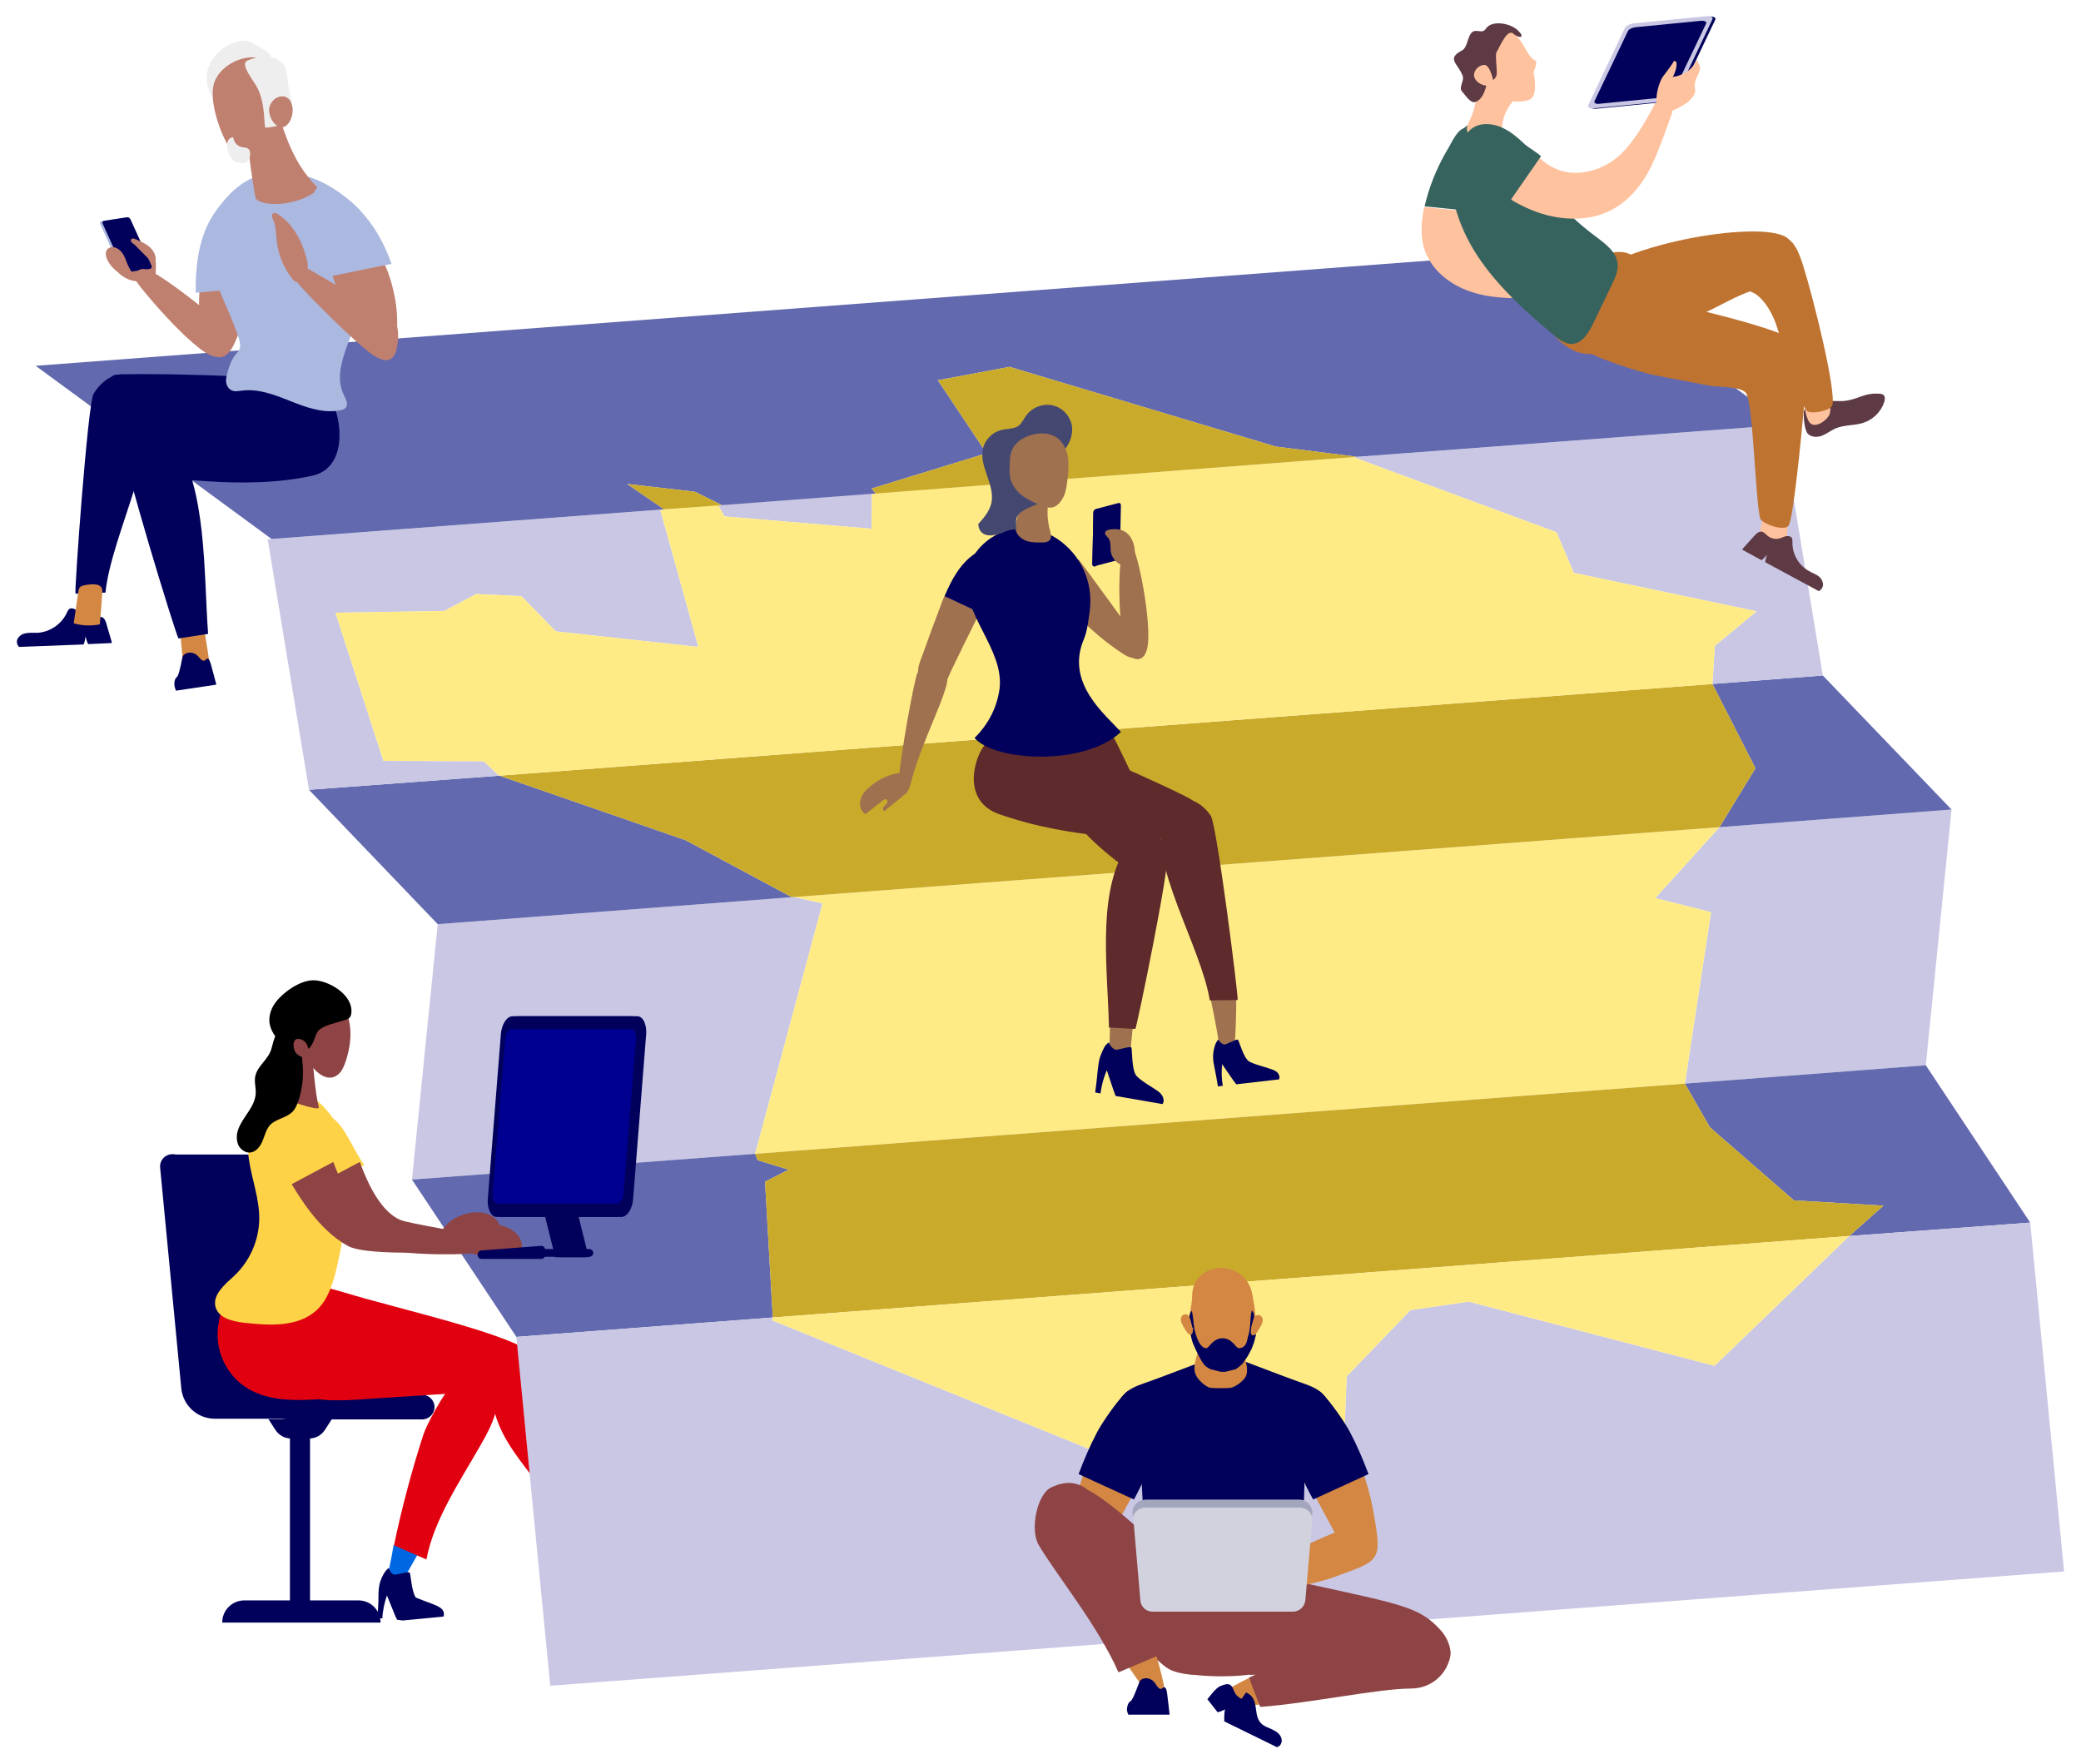 <svg version="1.1" id="Calque_1" xmlns="http://www.w3.org/2000/svg" xmlns:xlink="http://www.w3.org/1999/xlink" x="0px" y="0px"
	 viewBox="0 0 590 500" style="enable-background:new 0 0 590 500;" xml:space="preserve">
<style type="text/css">
	.svg-perso-sur-carte0{fill:#C9C7E4;}
	.svg-perso-sur-carte1{fill:#FFEB86;}
	.svg-perso-sur-carte2{fill:#6269AE;}
	.svg-perso-sur-carte3{fill:#CAAA2B;}
	.svg-perso-sur-carte4{fill:#01015B;}
	.svg-perso-sur-carte5{fill:#9F714F;}
	.svg-perso-sur-carte6{fill-rule:evenodd;clip-rule:evenodd;fill:#01015B;}
	.svg-perso-sur-carte7{fill-rule:evenodd;clip-rule:evenodd;fill:#5E2A2B;}
	.svg-perso-sur-carte8{fill-rule:evenodd;clip-rule:evenodd;fill:#444871;}
	.svg-perso-sur-carte9{fill:#FDD247;}
	.svg-perso-sur-carte10{fill:#0067E2;}
	.svg-perso-sur-carte11{fill-rule:evenodd;clip-rule:evenodd;fill:#E1000F;}
	.svg-perso-sur-carte12{fill:#000090;}
	.svg-perso-sur-carte13{fill:#8E4344;}
	.svg-perso-sur-carte14{fill-rule:evenodd;clip-rule:evenodd;}
	.svg-perso-sur-carte15{fill:#C0806F;}
	.svg-perso-sur-carte16{fill:#ABB8DF;}
	.svg-perso-sur-carte17{fill:#D38742;}
	.svg-perso-sur-carte18{fill-rule:evenodd;clip-rule:evenodd;fill:#EEEEEE;}
	.svg-perso-sur-carte19{fill:#EEEEEE;}
	.svg-perso-sur-carte20{fill:#FFC29E;}
	.svg-perso-sur-carte21{fill-rule:evenodd;clip-rule:evenodd;fill:#5E3A44;}
	.svg-perso-sur-carte22{fill:#BF7330;}
	.svg-perso-sur-carte23{fill-rule:evenodd;clip-rule:evenodd;fill:#37635F;}
	.svg-perso-sur-carte24{fill-rule:evenodd;clip-rule:evenodd;fill:#FFC29E;}
	.svg-perso-sur-carte25{fill-rule:evenodd;clip-rule:evenodd;fill:#8E4344;}
	.svg-perso-sur-carte26{fill:#D1D2DE;}
	.svg-perso-sur-carte27{fill:#A3A6BC;}
</style>
<g>
	<g>
		<polygon class="svg-perso-sur-carte0" points="469.3,254.6 485.1,258.6 477.7,307.2 546,302 553.3,229.5 487.5,234.5 		"/>
		<polygon class="svg-perso-sur-carte0" points="233.2,256.1 225.2,254.3 124.1,262 116.8,334.4 214.1,327.1 		"/>
		<polygon class="svg-perso-sur-carte1" points="233.2,256.1 214.1,327.1 477.7,307.2 485.1,258.6 469.3,254.6 487.5,234.5 225.2,254.3 		"/>
	</g>
	<g>
		<polygon class="svg-perso-sur-carte2" points="224.4,254.3 194.4,238.2 141.6,219.9 87.6,223.9 124.1,262 225.2,254.3 		"/>
		<polygon class="svg-perso-sur-carte2" points="497.7,217.8 487.5,234.5 553.3,229.5 516.8,191.5 485.5,193.9 		"/>
		<polygon class="svg-perso-sur-carte3" points="194.4,238.2 224.4,254.3 225.2,254.3 487.5,234.5 497.7,217.8 485.5,193.9 141.6,219.9 		"/>
	</g>
	<g>
		<polygon class="svg-perso-sur-carte2" points="484.8,319.6 508.6,340.3 534,341.8 524.3,350.4 575.6,346.6 546,302 477.7,307.2 		"/>
		<polygon class="svg-perso-sur-carte2" points="216.9,335 223.6,331.6 214.8,328.9 214.1,327.1 116.8,334.4 146.4,379 219.1,373.5 		"/>
		<polygon class="svg-perso-sur-carte3" points="214.8,328.9 223.6,331.6 216.9,335 219.1,373.5 524.3,350.4 534,341.8 508.6,340.3 484.8,319.6 
			477.7,307.2 214.1,327.1 		"/>
	</g>
	<g>
		<polygon class="svg-perso-sur-carte0" points="137.1,215.8 108.7,215.7 95.1,173.7 126,173.2 135,168.4 147.8,169 157.6,179 198,183.4 187.2,144.5 
			75.9,152.9 87.6,223.9 141.5,219.9 		"/>
		<polygon class="svg-perso-sur-carte0" points="247.1,149.9 247.2,139.9 203.6,143.2 205.4,146.4 		"/>
		<polygon class="svg-perso-sur-carte0" points="441.3,150.9 446.2,162.4 498,173.3 486.2,183.1 485.5,193.9 516.8,191.5 505.1,120.5 383.7,129.6 		
			"/>
		<polygon class="svg-perso-sur-carte1" points="157.6,179 147.8,169 135,168.4 126,173.2 95.1,173.7 108.7,215.7 137.1,215.8 141.5,219.9 
			485.5,193.9 486.2,183.1 498,173.3 446.2,162.4 441.3,150.9 383.7,129.6 247.2,139.9 247.1,149.9 205.4,146.4 203.6,143.2 
			187.2,144.5 198,183.4 		"/>
	</g>
	<g>
		<polygon class="svg-perso-sur-carte2" points="10.1,103.7 77,152.8 188.3,144.4 177.8,137.2 197,139.4 204.7,143.2 248.3,139.9 247.1,138.5 
			279.7,128.5 265.9,107.8 286.2,104 361.7,126.6 384.8,129.5 506.2,120.4 439.3,71.3 		"/>
		<polygon class="svg-perso-sur-carte3" points="197,139.4 177.8,137.2 188.3,144.4 204.7,143.2 		"/>
		<polygon class="svg-perso-sur-carte3" points="361.7,126.6 286.2,104 265.9,107.8 279.7,128.5 247.1,138.5 248.3,139.9 384.8,129.5 		"/>
	</g>
	<g>
		<g>
			<path class="svg-perso-sur-carte4" d="M310.4,160.5l6.4-1.7c0.4-0.1,0.7-0.5,0.7-0.9l0.3-14.7c0-0.4-0.3-0.7-0.7-0.6l-6.4,1.7
				c-0.4,0.1-0.7,0.5-0.7,0.9l-0.3,14.7C309.7,160.4,310,160.6,310.4,160.5z"/>
			<path class="svg-perso-sur-carte4" d="M309.7,160l0.3-14.7c0-0.4,0.3-0.8,0.7-0.9l0.7-0.2c-0.4,0.1-0.7,0.5-0.7,0.9l-0.3,14.7
				c0,0.4,0.3,0.7,0.7,0.6l-0.7,0.2C310,160.6,309.7,160.4,309.7,160z"/>
		</g>
		<g>
			<path class="svg-perso-sur-carte5" d="M305.8,158.6c0.9,1.2,1.8,2.4,2.7,3.6c4.9,6.7,9.8,13.4,14.6,20.1c0.5,0.6,0.9,1.3,0.9,2.1
				c0,1.2-1.4,2.1-2.6,2.1c-1.2,0-2.4-0.7-3.4-1.4c-7.8-5.2-14.6-11.9-19.8-19.6L305.8,158.6z"/>
			<path class="svg-perso-sur-carte5" d="M321.5,156c-0.4-0.8-1-1.7-1.9-1.5c-0.8,0.1-1.2,1.1-1.4,1.9c-1.7,6.8-0.7,27.3,1.7,29.3
				c2.3,1.9,4.3,1.5,5.2-1.3C326.9,178.7,323.1,159.1,321.5,156z"/>
			<path class="svg-perso-sur-carte5" d="M321.6,155.1c-0.3-1.8-1.2-3.5-2.7-4.4c-1.2-0.7-2.8-0.8-4.2-0.6c-0.6,0.1-1.4,0.4-1.4,1
				c0,0.6,0.5,0.9,0.9,1.4c0.8,1,0.6,2.4,0.7,3.7c0.2,1.4,1,2.7,2.2,3.5c0.9,0.6,3.3,1.6,4.2,0.6
				C322.1,159.3,321.8,156.3,321.6,155.1z"/>
		</g>
		<g>
			<polygon class="svg-perso-sur-carte5" points="321.3,289.8 320.2,300.9 314.5,301.1 314.7,290.5 			"/>
			<path class="svg-perso-sur-carte6" d="M311.2,303.6c0.2-1.5,0.3-3.1,0.9-4.5c0.6-1.4,1-2.8,2.3-3.6c0.2,0.8,1.1,1.9,1.9,2.1c0.6,0.1,3.9-1,4.4-0.7
				c0.4,0.2,0,6.6,1.6,8.2c1.6,1.6,3.6,2.6,5.5,3.9c0.6,0.4,1.3,0.9,1.7,1.6c0.4,0.7,0.6,1.6,0.2,2.2c0,0.1-0.1,0.1-0.1,0.2
				l-13.3-2.3c-0.2-0.5-0.4-1.1-0.6-1.6c-0.6-1.9-1.3-3.8-1.9-5.7c-0.9,2.1-1.5,4.3-1.8,6.6l-1.5-0.3
				C310.8,307.7,311,305.7,311.2,303.6z"/>
			<path class="svg-perso-sur-carte5" d="M343.2,283l7.3,0.1c0,3.6-0.1,7.3-0.3,10.9c-0.1,1.2-0.2,2.6-1.2,3.1c-1.2,0.6-3.3-0.4-3.5-2
				C344.9,291.4,344.1,287.2,343.2,283z"/>
			<path class="svg-perso-sur-carte6" d="M344.3,302.5c-0.3-1.4-0.5-2.7-0.3-4.1c0.2-1.3,0.5-2.7,1.4-3.7c0.3,0.6,1.1,1.4,1.8,1.4
				c0.6,0,3.2-1.5,3.7-1.4c0.4,0.1,1.6,5.4,3.4,6.3c1.8,0.9,3.8,1.3,5.8,2c0.7,0.2,1.4,0.5,1.9,0.9s0.9,1.2,0.7,1.9
				c0,0.1,0,0.1-0.1,0.2l-12.1,1.4c-0.3-0.4-0.6-0.8-0.9-1.2c-1-1.5-2.1-3-3.1-4.5c-0.2,2-0.2,4.1,0.2,6.1l-1.4,0.2
				C345,306.2,344.7,304.4,344.3,302.5z"/>
		</g>
		<g>
			<path class="svg-perso-sur-carte7" d="M319.2,246.1c1.7,1.3,3.9,2.6,6.2,2.3c1.6-0.2,5-3.8,5.6-5c0.5-1.1-16.9-39.9-19.6-41.6
				c-3.7-2.3-21.9,9.6-19.1,14.9c3.6,6.9,9.2,13.5,15.2,19.3C311,239.7,315,243,319.2,246.1z"/>
			<path class="svg-perso-sur-carte7" d="M343.3,231.3c-3.1-4.8-10.4-8-13.4,0.4c-4.5,12.8,10.6,36.5,13.1,51.9l7.9-0.1
				C351.1,282.1,345,234,343.3,231.3z"/>
			<path class="svg-perso-sur-carte7" d="M333.5,237.8c2.5-0.1,5.4-0.4,6.6-2.4c0.8-1.3-0.9-7-1.9-8.4s-46.2-21.6-50-21.1c-5,0.6-9,4.1-10.7,8.2
				c-2.5,6-2.3,13.7,5.5,16.6c10,3.6,21,5.5,31.5,6.5C320.9,237.8,327.2,238,333.5,237.8z"/>
			<path class="svg-perso-sur-carte7" d="M330.9,242.5c-1.5-4.6-8.4-8.6-12.7-0.4c-7,13.2-4.1,33.6-3.8,49.2l7.5,0.4
				C322.5,290.3,331.8,245.1,330.9,242.5z"/>
		</g>
		<g>
			<path class="svg-perso-sur-carte5" d="M266.5,172.2c0.4-1.1,0.8-2.2,1.3-3.3l10,4.7c-0.2,0.5-0.5,1-0.7,1.4c-2.5,5-5,10.1-7.4,15.1
				c-0.9,1.9-1.6,4.3-3.7,5.1c-1.6,0.6-3.5,0.2-4.6-1.1c-1-1.1-1.2-2.7-1.1-4.1c0.1-1.5,0.7-2.9,1.2-4.2
				C263.1,181.3,264.8,176.7,266.5,172.2z"/>
			<path class="svg-perso-sur-carte5" d="M258.4,221.4c-0.3,1.2-1.1,4.2-2.4,3.9c-1-0.2-1.3-2.9-1.2-3.9c0.4-6.9,4.5-29.2,5.3-30.6
				c1.3-2.3,7.9-2.5,8.5,1.2C269.1,195.8,261.3,210.1,258.4,221.4z"/>
			<path class="svg-perso-sur-carte5" d="M255.5,226.1c-1.6,1.3-3.2,2.5-4.7,3.8c-0.4,0-0.6-0.6-0.4-1c0.2-0.4,0.6-0.6,0.9-1c0.3-0.3,0.4-0.9,0.1-1.2
				c-0.4-0.3-0.8,0-1.2,0.3c-1.6,1.3-3.2,2.5-4.8,3.8c-1.4-0.8-1.9-2.7-1.4-4.2c0.4-1.5,1.6-2.8,2.9-3.8c1.7-1.4,3.7-2.5,5.9-3.2
				c1.2-0.4,2.6-0.7,3.8-0.1C259.3,220.9,257.1,224.8,255.5,226.1z"/>
		</g>
		<g>
			<path class="svg-perso-sur-carte4" d="M283.4,195.2c1.3-11.2-10.6-20.8-9.3-32.1c0.9-7.7,8.6-13.6,16.3-13.4c7.7,0.2,14.7,5.9,17.4,13.2
				c1.3,3.4,1.6,7.2,1.1,10.8c-0.4,2.5-0.6,5.1-1.6,7.5c-5.3,12.4,6,21.3,10.5,26.3c-10.4,9.8-35.9,8.3-41.5,1.7
				C281.5,204.1,283,198.4,283.4,195.2z"/>
			<path class="svg-perso-sur-carte4" d="M271.2,162.4c2-3.1,4.8-5.8,8.3-7c0.9-0.3,1.9-0.5,2.6,0.1c0.7,0.5,0.7,1.5,0.7,2.4
				c-0.2,5.6-2.5,10.8-5,15.8l-10-4.7C268.8,166.7,269.8,164.5,271.2,162.4z"/>
		</g>
		<g>
			<path class="svg-perso-sur-carte5" d="M297.3,141.8c-0.5,2.8-0.4,5.8,0.4,8.6c0.2,0.9,0.5,1.9,0,2.6c-0.5,0.7-1.5,0.8-2.3,0.8
				c-1.4,0-2.9,0-4.2-0.4s-2.6-1.4-3.1-2.7c-0.4-1.1-0.1-2.3,0.2-3.5c0.5-2.2,1-4.4,1.5-6.6c0.1-0.6,0.3-1.3,0.8-1.8
				c0.8-0.8,2.1-0.8,3.1-0.3c1,0.5,1.7,1.5,2.3,2.3L297.3,141.8z"/>
			<path class="svg-perso-sur-carte8" d="M285.7,150.4c4-1.9,2.1,4.1,2.4-2.9c0.2-4.1,9.6-4.4,10.8-8.2c0.7-2.1,0-4.4,0.2-6.7
				c0.2-2.2,1.4-3.7,2.8-5.2c1-1.2,1.8-3,2-4.5c0.2-1.2,0.1-2.5-0.4-3.6c-0.9-2.4-3.2-4.2-5.7-4.5c-2.5-0.3-5.2,0.8-6.7,2.8
				c-0.8,1-1.3,2.3-2.3,3.1c-1.4,1-3.3,0.8-4.9,1.2c-2.5,0.6-4.6,2.7-5.2,5.2c-1.2,5.1,3.4,10.2,2.4,15.4c-0.5,2.3-2.1,4.3-3.7,6
				C277.3,148.5,277.2,154.4,285.7,150.4z"/>
			<path class="svg-perso-sur-carte5" d="M301.5,140.9c0.7-1.4,0.9-3,1.1-4.6c0.3-2.2,0.5-4.4,0.2-6.6c-0.3-2.2-1.4-4.3-3.1-5.6
				c-2.2-1.5-5.1-1.5-7.6-0.7c-2.2,0.7-4.3,2.1-5.2,4.2c-0.5,1.2-0.6,2.4-0.6,3.7c-0.1,1.6-0.2,3.3,0.3,4.8c0.5,1.7,1.7,3.2,3.1,4.3
				s3.1,1.9,4.7,2.6c1,0.4,1.9,0.8,3,0.9C299.3,144.1,300.6,142.6,301.5,140.9z"/>
		</g>
	</g>
	<path class="svg-perso-sur-carte9" d="M93.7,316.6c-3.1-1.7-9.5-1.3-9.8,3.2c-0.2,2.6,1.3,5.5,2.3,7.9c1.1,2.7,2.4,5.2,3.9,7.7
		c0.1,0.1,0.1,0.2,0.2,0.3l13-5.4C100.4,326.6,97.7,318.7,93.7,316.6z"/>
	<path class="svg-perso-sur-carte10" d="M167.9,446.5c0.7,1,1.6,2.1,2.8,2.1c2.1,0,2.2-3,1.7-5c-0.6-2.2-1.1-4.3-1.7-6.5l-6.5,1.9
		C164.8,441.7,166.6,444.6,167.9,446.5z"/>
	<path class="svg-perso-sur-carte6" d="M164.9,441.9c0.4,0.7,2.3,1,3,1.1c0.6,0,3.4-1.2,4-1c0.4,0.1,2.1,6,4.1,7.2c2,1.2,4.2,1.9,6.4,2.8
		c0.7,0.3,1.5,0.7,2.1,1.3c0.6,0.6,1,1.4,0.9,2.1c0,0.1,0,0.1-0.1,0.2h-13.2c-0.4-0.4-0.7-0.9-1.1-1.4c-1.2-1.7-2.4-3.4-3.6-5.2
		c-0.4,1.9-0.7,4.1-1.1,6.6H165C164.5,453.6,163.2,444,164.9,441.9z"/>
	<g>
		<g>
			<path class="svg-perso-sur-carte4" d="M69.5,327.3L69.5,327.3c0.2,0,0.4,0,0.5,0c1.8,0,3.3,1.4,3.5,3.2l6,62.6c0.1,1.3,1.2,2.3,2.5,2.3h37.7
				c1.9,0,3.5,1.6,3.5,3.5c0,1.9-1.6,3.5-3.5,3.5H82c-2.9,0-5.5-1.3-7.2-3.3c-2.1,0.2-10.1,0.8-10.1,0.8l-8.2-2.6L49,327.3H69.5z"/>
			<path class="svg-perso-sur-carte4" d="M60.9,395.3c-1.3,0-2.4-1-2.5-2.3l-6-62.6c-0.2-1.8-1.7-3.2-3.5-3.2h0c-2.1,0-3.7,1.8-3.5,3.8l6,62.6
				c0.5,4.9,4.6,8.6,9.5,8.6h37.7c1.9,0,3.5-1.6,3.5-3.5l0,0c0-1.9-1.6-3.5-3.5-3.5H60.9z"/>
			<rect x="82.2" y="402.3" class="svg-perso-sur-carte4" width="5.7" height="53.1"/>
			<path class="svg-perso-sur-carte4" d="M87.7,407.8h-5.2c-1.8,0-3.4-0.9-4.4-2.4l-2-3.1h18l-2,3.1C91.1,406.9,89.5,407.8,87.7,407.8z"/>
		</g>
		<path class="svg-perso-sur-carte11" d="M151.4,384.2c-5.2-5.8-38.1-13-53.5-17.7c-11.5-3.5-23.4-5.5-25.1,10.1c-0.8,6.7,2.7,13.6,8.4,17.1
			c6.3,3.8,14.1,3.5,21.5,3c14-0.9,22.6-1.5,36.5-2.4c1.3,18.3,16.9,24.8,23.8,45.1l10.5-2.1C167.2,427.7,154,387.5,151.4,384.2z"/>
		<path class="svg-perso-sur-carte10" d="M110.3,444.8c-0.2,1.2-0.4,2.6,0.5,3.4c1.5,1.4,3.7-0.6,4.7-2.4c1.1-1.9,2.2-3.9,3.3-5.8l-7.2-2
			C111.2,440.4,110.8,442.6,110.3,444.8z"/>
		<path class="svg-perso-sur-carte11" d="M70.2,393.6c6.3,3.8,14.1,3.5,21.5,3c14.5-1,29-1.9,43.4-2.9c2.3-0.2,4.9-0.4,6.3-2.3c1.7-2.1,0.9-5.4-1-7.3
			c-1.9-1.9-4.6-2.8-7.2-3.6c-15.4-4.7-30.9-9.4-46.3-14.2c-11.5-3.5-23.4-5.5-25.1,10.1C61,383.2,64.4,390.1,70.2,393.6z"/>
		<path class="svg-perso-sur-carte11" d="M141.6,385.3c-5.7-8.6-19.6,15.5-21.6,21.5c-3.3,10.3-6.1,20.7-8.3,31.3l9.2,4c2.1-11.3,9.6-22.3,15.4-32.5
			c1.9-3.3,3.8-6.8,4.5-10.6C141.4,395.3,142.6,386.9,141.6,385.3z"/>
		<path class="svg-perso-sur-carte9" d="M70.5,328.2c0.8,5.9,3.1,11.6,3,17.5c-0.1,6-2.7,11.8-7,15.9c-2.7,2.5-6.3,5.4-5.4,8.9
			c0.9,3.2,4.8,4.1,8.1,4.5c7.2,0.8,15.3,1.3,20.6-3.6c3.2-3,4.6-7.5,5.6-11.7c1.8-7.6,2.9-15.4,3.2-23.2c0.2-6.6-0.2-13.7-4-19.2
			c-3.8-5.4-8.1-9-14.3-7.1C73.1,317.3,69.7,322.4,70.5,328.2z"/>
		<path class="svg-perso-sur-carte6" d="M107.3,452.5c0-1.5,0.1-3,0.6-4.4c0.5-1.4,1.2-2.7,2.3-3.6c0.2,0.7,0.8,1.8,1.6,1.9c0.6,0.1,3.7-0.9,4.3-0.6
			c0.4,0.2,0.5,5.3,1.8,7.1c0,0,3.5,1.4,5.2,2c0.7,0.3,1.4,0.6,2,1.1c0.6,0.5,0.9,1.3,0.7,2.1c0,0.1-0.1,0.1-0.1,0.2l-11.5,1.1
			l-1.6-0.2c-0.3-0.5-0.5-1-0.7-1.5c-0.7-1.8-1.5-3.6-2.2-5.4c-0.7,2.1-1.2,4.3-1.3,6.5l-1.5-0.1
			C107.2,456.5,107.3,454.5,107.3,452.5z"/>
	</g>
	<path class="svg-perso-sur-carte9" d="M92.4,324.2c-1.4-3-3.3-6-6.2-7.6c-3.1-1.7-9.5-1.3-9.8,3.2c-0.2,2.6,1.3,5.5,2.3,7.9c1.1,2.7,2.4,5.2,3.9,7.7
		c0.1,0.1,0.1,0.2,0.2,0.3l13-5.4C95.1,328.5,93.2,325.9,92.4,324.2z"/>
	<g>
		<g>
			<polygon class="svg-perso-sur-carte4" points="166.9,356.4 158.3,356.4 154.1,339.1 162.6,339.1 			"/>
			<polygon class="svg-perso-sur-carte4" points="165.9,356.4 157.4,356.4 153.1,339.1 161.7,339.1 			"/>
			<path class="svg-perso-sur-carte4" d="M167.1,354.1h-15.4c-0.6,0-1.1,0.5-1.1,1.1l0,0c0,0.6,0.5,1.1,1.1,1.1h15.4c0.6,0,1.1-0.5,1.1-1.1l0,0
				C168.2,354.6,167.7,354.1,167.1,354.1z"/>
			<path class="svg-perso-sur-carte4" d="M142.4,345c-1.6,0-2.7-2.3-2.5-5.1l3.7-46.7c0.2-2.8,1.7-5.1,3.3-5.1h33.8c1.6,0,2.7,2.3,2.5,5.1l-3.7,46.7
				c-0.2,2.8-1.7,5.1-3.3,5.1H142.4z"/>
			<path class="svg-perso-sur-carte4" d="M140.8,345c-1.6,0-2.7-2.3-2.5-5.1l3.7-46.7c0.2-2.8,1.7-5.1,3.3-5.1h33.8c1.6,0,2.7,2.3,2.5,5.1l-3.7,46.7
				c-0.2,2.8-1.7,5.1-3.3,5.1H140.8z"/>
			<path class="svg-perso-sur-carte12" d="M141.1,341.2c-0.9,0-1.6-1.3-1.4-3l3.5-43.5c0.1-1.6,1-3,1.9-3h33.8c0.9,0,1.6,1.3,1.4,3l-3.5,43.5
				c-0.1,1.6-1,3-1.9,3H141.1z"/>
		</g>
		<g>
			<path class="svg-perso-sur-carte13" d="M134.8,350.5c-2.8-1.3-18.6-3.5-21.4-4.7c-3.9-1.7-6.8-6.2-8.7-10c-1-2.1-1.9-4.2-2.7-6.4l-11.8,6.3
				c1.6,2.7,3.4,5.4,5.3,7.9c3,3.8,6.5,7.4,10.8,9.7c4.5,2.4,23,2.7,28,1.9C138.5,354.3,137.6,351.8,134.8,350.5z"/>
			<path class="svg-perso-sur-carte13" d="M146.2,349.5c1,1,1.8,2.3,1.8,3.7c0,1.4-1.1,4.3-2.2,3.3c-0.9-0.8-1.1-2.1-2.3-2.1c-1.2,0-2.2,0.7-3.3,1.1
				c-3.2,1.3-13-0.5-8.9-5.6C134.6,346.1,142.7,346.2,146.2,349.5z"/>
			<path class="svg-perso-sur-carte13" d="M127.3,349.8c-2.8-1.3-18.6-2.8-21.4-4c-3.9-1.7-6.8-6.2-8.7-10c-1-2.1-1.9-4.2-2.7-6.4l-11.8,6.3
				c1.6,2.7,3.4,5.4,5.3,7.9c3,3.8,6.5,7.4,10.8,9.7c4.5,2.4,23,2,28,1.2C130.9,353.6,130.1,351.1,127.3,349.8z"/>
			<path class="svg-perso-sur-carte13" d="M138.6,344.3c1.3,0.6,2.5,1.6,3,2.9c0.5,1.3,0.4,4.4-0.9,3.9c-1.1-0.4-1.7-1.6-2.8-1.2
				c-1.1,0.4-1.9,1.4-2.8,2.2c-2.6,2.3-12.4,4-10.2-2.2C126.5,345.1,134.2,342.4,138.6,344.3z"/>
		</g>
		<path class="svg-perso-sur-carte13" d="M81.4,296.7c0.6-1,6.6,2.1,7,2.8c0.4,0.7,0.7,9.2,2,14.5c0.3,1.1-11-2.3-10.2-3.7
			C81.5,308.1,82.9,299.6,81.4,296.7z"/>
		<path class="svg-perso-sur-carte13" d="M98.9,289.1c-2.1-8.7-13.9-6.8-16.7-6c-2.8,0.9-2.9,4.8-3.2,7.8c-0.2,1.8,0.5,3.6,1.6,5
			c1,1.4,5.5,3.5,5.8,3.5c1.7,2.9,4.4,6.2,7.2,6.1c1.2,0,2.4-0.8,3.1-1.8c0.7-1,1.1-2.2,1.5-3.4C99.3,296.7,99.8,292.9,98.9,289.1z"
			/>
		<path class="svg-perso-sur-carte14" d="M78.4,294.2c-1-1.2-1.8-2.7-2-4.3c-0.2-1.9,0.4-3.8,1.5-5.4c1.9-2.8,6.8-6.5,10.8-6.6
			c4.3-0.1,11.6,4.1,10.9,9.4c-0.2,1.6-1.1,1.6-2.6,2.1c-2,0.7-4.6,1.1-6.3,2.4c-2,1.5-1.1,5.3-5.1,6.5c-1.3,0.4-2.6,2.7-3.5,4.5
			C80.9,301.5,79.3,295.4,78.4,294.2z"/>
		<path class="svg-perso-sur-carte14" d="M72.4,305c-0.4,1.6,0.2,3.3,0.1,5c-0.2,3.9-3.8,6.7-5,10.3c-0.5,1.4-0.5,3,0.1,4.4c0.7,1.3,2.2,2.3,3.6,2
			c1.6-0.3,2.7-1.9,3.3-3.4c0.6-1.5,1-3.2,2.1-4.4c1.8-1.8,4.8-2,6.5-3.9c1.6-1.8,2.8-6.9,2.8-10.7c0-7.2-2.3-13.8-5.8-12.8
			c-2.1,0.6-2.7,4.4-3.2,6C76,300.4,73,302.2,72.4,305z"/>
		<path class="svg-perso-sur-carte13" d="M83.7,294.8c-0.2,0.2-0.3,0.5-0.4,0.8c-0.2,0.9,0,1.8,0.4,2.6c0.5,0.8,1.3,1.3,2.2,1.5
			c0.4,0.1,0.7,0.1,1-0.1c1.1-0.6,0.5-2.9,0-3.7C86.5,295,84.6,294,83.7,294.8z"/>
	</g>
	<path class="svg-perso-sur-carte4" d="M153.3,353.2l-16.8,1.3c-0.6,0-1.1,0.6-1.1,1.2l0,0c0,0.7,0.5,1.2,1.2,1.2h16.8c0.7,0,1.2-0.5,1.2-1.2v-1.3
		C154.6,353.7,154,353.1,153.3,353.2z"/>
	<g>
		<g>
			<path class="svg-perso-sur-carte15" d="M39.3,69.8c-1.4-0.9-3.3-1.4-4.8-0.7c-1.4,0.6-2.4,2.2-2.5,3.8c-0.1,1.6,0.6,3.1,1.6,4.4
				c1,1.2,4.5,3.4,7.8,2c2-0.9,2.1-2.3,1.6-4.2C42.5,73,41.1,70.9,39.3,69.8z"/>
			<path class="svg-perso-sur-carte15" d="M38.7,73.9l5.4-0.3c0.2,1.4,0.1,3,0,4.2c-0.1,1.5-5.4,2.7-5.7,1.6C38.1,78.4,38.4,75.6,38.7,73.9z"/>
		</g>
		<g>
			<path class="svg-perso-sur-carte16" d="M41.9,76.3l-6.5,1c-0.4,0.1-0.8-0.2-1-0.6l-6-13.2c-0.2-0.4,0-0.7,0.4-0.8l6.5-1c0.4-0.1,0.8,0.2,1,0.6
				l6,13.2C42.5,75.9,42.3,76.2,41.9,76.3z"/>
			<path class="svg-perso-sur-carte4" d="M42.6,76.2l-6.5,1c-0.4,0.1-0.8-0.2-1-0.6l-6-13.2c-0.2-0.4,0-0.7,0.4-0.8l6.5-1c0.4-0.1,0.8,0.2,1,0.6
				l6,13.2C43.1,75.8,42.9,76.1,42.6,76.2z"/>
		</g>
		<path class="svg-perso-sur-carte6" d="M41.9,75.5l-5.8,0.9c-0.3,0.1-0.7-0.2-0.9-0.5L29.8,64c-0.1-0.3,0-0.6,0.4-0.7l5.8-0.9
			c0.3-0.1,0.7,0.2,0.9,0.5l5.4,11.9C42.4,75.2,42.3,75.5,41.9,75.5z"/>
		<g>
			<path class="svg-perso-sur-carte15" d="M69.8,72.3c0.7,8.6,0.3,17.6-3.5,25.4c-0.8,1.7-2.1,3.5-3.9,3.6c-1.1,0-2.1-0.6-2.8-1.4
				c-0.7-0.8-1.1-1.9-1.5-2.9c-2.8-8.1-1.5-17-0.2-25.4c0.5-3.5,1.1-9.6,4.2-11.9c3.3-2.4,5.9,3.1,6.6,5.4
				C69.3,67.5,69.6,69.9,69.8,72.3z"/>
			<path class="svg-perso-sur-carte15" d="M43.2,77.1c-1.1-0.6-2.5-1.2-3.7-0.6c-1,0.5-1.3,1.8-1.1,2.8c0.2,1.1,16.3,20.3,22.1,21.7
				c2.9,0.7,4.8-1.2,5.6-3.7C67.1,93.7,47.4,79.2,43.2,77.1z"/>
			<path class="svg-perso-sur-carte15" d="M42.7,73.9c-1.5-1.4-3.7-3.7-4.6-4.6c-0.3-0.2-0.6-0.4-0.8-0.6c-0.2-0.3-0.3-0.7-0.1-0.9
				c0.3-0.3,0.8-0.2,1.2,0c1.9,0.8,4,1.7,5.1,3.5c0.4,0.6,0.6,1.4,0.7,2.2C44.1,73.6,42.6,74.2,42.7,73.9z"/>
			<path class="svg-perso-sur-carte15" d="M36.8,76.2c0.2,0.3,0.4,0.6,0.5,1c0.1,0.4,0.1,0.8-0.2,1c-0.4,0.3-0.9,0.2-1.4,0.1
				c-2.2-0.7-4.1-2.4-5.2-4.5c-0.5-1-0.8-2.3-0.1-3.1c0.7-0.8,1.9-0.8,2.8-0.3C35.6,71.8,35.5,74.1,36.8,76.2z"/>
		</g>
		<g>
			<path class="svg-perso-sur-carte6" d="M26.5,111.7c3-5.3,10.7-9.2,14.4-0.3c5.6,13.6-9.3,39.9-11,56.6l-8.5,0.3C21.1,166.7,24.9,114.6,26.5,111.7z
				"/>
			<path class="svg-perso-sur-carte6" d="M4.8,182.2c-0.2-1.2,1-2.3,2.1-2.6c1.2-0.3,2.4-0.2,3.7-0.2c3.5-0.2,6.8-2.4,8.3-5.6
				c0.2-0.4,0.4-0.9,0.8-1.2c0.5-0.3,1.3-0.1,1.8,0.3c0.5,0.4,0.9,0.9,1.4,1.4c0.8,0.8,2,1.2,3.2,1.1c1-0.1,2-0.8,2.9-0.4
				c0.8,0.4,1.1,1.5,1.3,2.3c0.4,1.4,0.8,2.7,1.2,4.1c0.1,0.3,0.2,0.6,0.2,0.9l-6.7,0.3c-0.3-0.4-0.6-1.7-0.8-2.2
				c0,0.5-0.2,1.8-0.5,2.3l-18.3,0.7C5.1,183.1,4.9,182.7,4.8,182.2z"/>
			<path class="svg-perso-sur-carte17" d="M28.3,177c-2.5,0.5-5.1,0.4-7.4-0.3c0.4-3,0.9-5.9,1.3-8.9c0.1-0.4,0.1-0.8,0.3-1.1
				c0.3-0.5,0.9-0.7,1.5-0.8c2.1-0.4,5.2-0.7,5,1.9C28.8,170.8,28.6,173.9,28.3,177z"/>
		</g>
		<g>
			<path class="svg-perso-sur-carte17" d="M59.5,188.7c-2.4,0.7-5,0.9-7.5,0.5c-0.3-2.9-0.5-5.9-0.8-8.8c0-0.4-0.1-0.8,0.1-1.1
				c0.2-0.5,0.8-0.8,1.3-0.9c2-0.7,5-1.2,5.5,1.3C58.6,182.7,59.1,185.7,59.5,188.7z"/>
			<path class="svg-perso-sur-carte6" d="M35,126.3c1.2-5.4,8.5-10.7,14.3-1.9c9.4,14.2,8.4,37.5,9.7,55.3l-8.4,1.3C49.7,179.5,34.3,129.3,35,126.3z"
				/>
			<path class="svg-perso-sur-carte6" d="M49.5,194.6c-0.2-1.2,0.1-2.3,0.6-2.6c0.5-0.4,1-2.5,1.6-5.6c0.3-1.4,3-2.2,4.7-0.1c0.6,0.7,1,1.1,1.5,1
				c0.4-0.1,0.8-0.9,1.2-0.5c0.4,0.4,0.7,1.5,0.9,2.3c0.4,1.3,0.7,2.7,1.1,4.1c0.1,0.3,0.2,0.6,0.2,0.9l-11.4,1.7
				C49.7,195.4,49.6,195,49.5,194.6z"/>
		</g>
		<path class="svg-perso-sur-carte6" d="M31.3,119c-2.1-1.2-4.3-2.9-4.4-5.3c-0.1-1.7,3.9-6.3,5.3-7.3c1.4-0.9,48.1,0,51,2.1c3.9,2.8,5.6,8,5.2,12.8
			c-0.7,7-4.3,14.4-12.1,13.6c-9.9-1-19.9-4.2-29.1-8C41.8,124.7,36.4,122.1,31.3,119z"/>
		<path class="svg-perso-sur-carte6" d="M40.6,133.9c-2.3-0.5-5-1.4-5.8-3.7c-0.6-1.6,1.8-7.2,2.8-8.6c1-1.3,45.7-15,49.2-13.9
			c4.6,1.5,7.9,5.9,8.9,10.6c1.5,6.9,0.3,15-7.3,16.6c-9.7,2.1-20.3,2.2-30.1,1.5C52.3,136.1,46.4,135.2,40.6,133.9z"/>
		<g>
			<path class="svg-perso-sur-carte16" d="M68.4,60.1c-0.4-1.4-1-3-2.4-3.4c-1.5-0.4-2.8,0.7-3.8,1.8C56.6,65.4,55.4,74,55.5,83l15.8-1.4
				C71.3,74.5,70.3,67.2,68.4,60.1z"/>
			<path class="svg-perso-sur-carte16" d="M58.6,64.5c-1.5,3.1-0.2,7,0.8,10.1c2,6.8,5.4,13.1,7.8,19.8c2.4,6.7-0.6,3.6-2.5,10.5
				c-0.3,1.1-0.7,2.2-0.6,3.3c0.1,1.1,0.7,2.2,1.9,2.6c0.7,0.2,1.4,0.1,2.2,0c9.7-1.5,18,7.1,27.8,5.6c0.6-0.1,1.3-0.2,1.8-0.6
				c1.1-0.9,0.4-2.4-0.2-3.6c-4-7.7,3-16.7,4.3-25.2c1.3-8.5,2.9-19,0.3-27.3C98,55.9,89.5,47.2,75.6,49.3
				C65.8,50.7,59.9,61.7,58.6,64.5z"/>
		</g>
		<g>
			<path class="svg-perso-sur-carte15" d="M109.4,75.7c-3.1-7.2-8.3-13.4-14.8-17.7c-1.2-0.8-2.7-1.5-3.9-0.8c-0.7,0.4-1,1.2-1.1,1.9s0,1.5,0.2,2.3
				c1.7,8.8,4.6,17.3,7.5,25.7c0.9,2.6,1.8,5.2,3.3,7.5c1.5,2.3,3.7,4.2,6.4,4.8c1.4,0.3,3.6,0.3,4.7-0.9c0.9-0.9,0.7-2.9,0.8-4
				c0.3-4.1,0-8.2-1-12.2C111,80,110.3,77.8,109.4,75.7z"/>
			<path class="svg-perso-sur-carte15" d="M85.5,75.3c-1.4,0.1-2.4,1.5-2.5,2.9c-0.1,1.4,19,20.4,23.3,22.8c1.3,0.7,2.9,1.5,4.2,0.9
				c1.2-0.5,1.8-2,2-3.3c0.5-2.2,0.6-4.9-0.2-7c-0.5-1.5-2-1.7-3.2-2.5C104.5,86.5,86.4,75.3,85.5,75.3z"/>
			<path class="svg-perso-sur-carte15" d="M78.9,60.8c-0.5-0.3-1.1-0.6-1.5-0.3c-0.3,0.2-0.3,0.6-0.3,1c0.1,0.3,0.3,0.7,0.4,1
				c0.8,1.6,0.7,3.6,0.9,5.4c0.4,4.1,2,8.1,4.6,11.3c2.2,2.7,4.7-2.5,4.2-4.6c-0.7-3.4-2-6.9-4.1-9.7C82,63.3,80.5,61.9,78.9,60.8z"
				/>
		</g>
		<g>
			<path class="svg-perso-sur-carte18" d="M60.6,28.1c0.8,1.2,2.2,1,2.4-0.3c0.6-4.2,0.5-4.9,4.2-8.4c2-1.9,17.9-0.9,3.6-7.5
				C66.1,9.7,53.8,18.1,60.6,28.1z"/>
			<path class="svg-perso-sur-carte15" d="M70.3,38.7c0.5-6.6,5.1-8.8,8.2-7.7c3.6,11.7,6.2,16.7,11.9,22.6c-5.3,4.6-15.3,5.4-17.9,2.7
				C72.2,55.3,70.1,42.1,70.3,38.7z"/>
			<path class="svg-perso-sur-carte15" d="M76.3,18.1c-4.3-4.3-14-0.5-15.7,5.8c-1.3,5,1.9,14,4.3,17.7c0.4,0.6,0.8,1,1.1,1.3
				c4.3,3.7,11.2-2.1,11.8-5.4C78.6,32.7,79.9,21.7,76.3,18.1z"/>
			<path class="svg-perso-sur-carte18" d="M72.7,24.4c2.8,4.9,2,11.8,2.6,11.8c10.4-0.8,2.7-4.9,5.6-6.1c0.9-0.4,2.5-0.4,1.7-2.2
				c-1.4-3.3-0.7-8.2-2.3-9.8c-3.8-3.9-9.8-1.1-10.4-0.8C68.3,18.5,71.6,22.5,72.7,24.4z"/>
			<path class="svg-perso-sur-carte15" d="M82.8,29.8c0.4,1.6,0.1,3.3-0.7,4.7c-2.4,4-6-0.4-5.8-3.5C76.6,27.3,81.7,25.5,82.8,29.8z"/>
			<path class="svg-perso-sur-carte19" d="M69.3,41.8c2.7,0.1,1.5,4.1,0.3,4.3c-1.3,0.1-3.8,0.8-4.9-3.2s1.4-4,1.4-4S66.4,41.7,69.3,41.8z"/>
		</g>
		<path class="svg-perso-sur-carte16" d="M88.9,57.1c-0.1-1.4-0.1-3.1,1.1-3.9c1.2-0.8,3.9,0,5.2,0.8c7.7,4.8,12.8,12.2,15.8,20.8l-17.2,3.5
			C91.3,71.5,89.6,64.4,88.9,57.1z"/>
	</g>
	<g>
		<g>
			<path class="svg-perso-sur-carte20" d="M499,151.1c-0.1,0.5-0.2,1.1,0,1.5c0.2,0.6,0.9,0.9,1.5,1.1c1.3,0.6,2.7,1.2,4,1.7c0.4,0.2,0.9,0.3,1.3,0.1
				c0.3-0.2,0.4-0.7,0.5-1.1c0.1-1.3,0.3-2.6,0.4-3.8c0.1-1.1,0.2-2.3-0.2-3.4c-0.6-1.5-3.5-3.6-5.2-2.6
				C499.5,145.7,499.3,149.6,499,151.1z"/>
			<path class="svg-perso-sur-carte21" d="M516.6,166.7c0.6-1,0.1-2.3-0.7-3.1c-0.9-0.8-2-1.1-3-1.7c-2.9-1.6-4.8-4.8-4.7-8.1c0-0.5,0-0.9-0.2-1.3
				c-0.3-0.5-1-0.6-1.6-0.5c-0.6,0.1-1.1,0.4-1.7,0.6c-1,0.3-2.2,0.2-3.1-0.4c-0.8-0.4-1.4-1.5-2.3-1.5c-0.9,0-1.5,0.8-2.1,1.4
				c-0.9,1-1.8,2-2.7,3c-0.2,0.2-0.4,0.5-0.6,0.7l5.5,3c0.5-0.2,1.2-1.2,1.6-1.5c-0.2,0.5-0.6,1.6-0.5,2.1l15.2,8.2
				C516,167.3,516.4,167.1,516.6,166.7z"/>
			<path class="svg-perso-sur-carte21" d="M516.6,123.5c1.3-0.5,2.4-1.4,3.7-2c2.5-1.1,5.3-0.8,7.9-1.6c2.8-0.9,5.1-3.1,6-5.9c0.2-0.6,0.3-1.3,0-1.8
				c-0.3-0.5-1-0.6-1.6-0.6c-4.5-0.2-5.6,1.7-10.1,2.1c-1.2,0.1-6.2-0.4-8.7,0.7c-2.7,1.2-2.4,2.3-2.4,3.4c0,1.1,0.3,4.6,1.3,5.3
				C513.7,124,515.4,124,516.6,123.5z"/>
			<path class="svg-perso-sur-carte20" d="M511.3,113.8c-0.1-0.5-0.3-1.1-0.1-1.5c0.2-0.6,0.9-0.9,1.4-1.2c1.3-0.6,2.6-1.2,3.9-1.8
				c0.4-0.2,0.9-0.4,1.3-0.1c0.3,0.2,0.4,0.7,0.5,1.1c0.2,1.3,0.3,2.6,0.5,3.8c0.1,1.1,0.3,2.3-0.1,3.4c-0.6,1.5-3.5,3.7-5.2,2.7
				C512,119.2,511.7,115.3,511.3,113.8z"/>
		</g>
		<g>
			<path class="svg-perso-sur-carte22" d="M511.2,75.2c-0.7-2.1-1.4-4.3-2.7-6l-12.2,13.5c2.7,0.7,5.8,4.9,7.3,9.4c5.4,16.6,7.3,22.8,8.6,24.3
				c1,1.2,6.8,0.1,7.3-1.5C520.6,110.7,514.4,85.5,511.2,75.2z"/>
			<path class="svg-perso-sur-carte22" d="M448.2,98.3c2.3,2.8,17.1,7.3,20.6,8c5.2,1,10.4,2,15.6,3c2.5,0.5,9,0.1,10.6,2.1
				c2.1,2.7,2.7,31.6,4.1,35.7c0.5,1.3,6.7,3.7,8,1.9c1.3-1.8,3.5-24.1,4.3-33c0.3-3.4,0.7-6.8,0.3-10.2c-0.4-3.4-1.5-6.8-3.7-9.4
				c-3.1-3.6-40.9-12.2-42.9-11.8C462.3,85.2,445.8,95.4,448.2,98.3z"/>
			<path class="svg-perso-sur-carte22" d="M439.8,76.3c-1.7,1.8-2.5,4.3-2.8,6.8c-0.7,6.6,3.2,13.5,9.2,16.3c6,2.8,19.5-0.4,25.8-8.3
				c4.1-5.2-1.5-7.5-4.4-13.5c-1.5-3-4.1-5.6-7.4-6.1c-4.2-0.6-7.6,2.3-11.6,2.7C445.2,74.5,442.8,73.1,439.8,76.3z"/>
			<path class="svg-perso-sur-carte22" d="M506.5,67.3c-7.9-5.2-50.2,2.3-58.4,13.6c-2.7,3.7-1.5,8.7,0.2,12.6c2.7,6.2,9,5.5,14.4,3.6
				c8.6-3,17.1-6.5,25.2-10.7c4.3-2.2,12.7-6.8,15-3.2l5.6-14.1C507.9,68.5,507.2,67.8,506.5,67.3z"/>
		</g>
		<path class="svg-perso-sur-carte20" d="M440.6,78c-3.2-2.5-7.5-3.1-11.4-3.9c-4-0.9-8.2-2.4-10.3-5.8c-1.5-2.4-1.7-5.4-1.3-8.2l-13.8-1.4
			c-0.9,4.1-1.2,8.5,0.2,12.4c2.2,6.1,8.1,10.3,14.3,12c6.2,1.8,12.8,1.5,19.3,1.2c1.9-0.1,4.4-0.5,4.9-2.4
			C443,80.4,441.8,78.9,440.6,78z"/>
		<g>
			<path class="svg-perso-sur-carte23" d="M418.1,57.4c0.9-3.6,2.5-7.1,3-10.8c0.3-2.2,0.1-4.6-0.9-6.6c-0.8-1.5-2.9-4-4.9-3.7
				c-2,0.3-3.6,3.8-4.5,5.4c-2.8,4.6-5,9.6-6.4,14.8c-0.2,0.7-0.3,1.3-0.5,2l13.8,1.4C417.7,59.1,417.9,58.2,418.1,57.4z"/>
			<path class="svg-perso-sur-carte23" d="M414.9,36.5c-1.6,1.6-2.4,3.9-2.9,6.2c-2.2,10.2,1.1,21,6.8,29.7c5.7,8.7,13.6,15.8,21.6,22.5
				c1.6,1.3,3.3,2.7,5.3,2.6c2.9-0.1,4.7-3.1,6-5.8c1.8-3.7,3.5-7.3,5.3-11c0.9-1.9,1.9-4,1.6-6.1c-0.4-3.3-3.5-5.5-6.1-7.5
				c-7.4-5.4-13.7-12.3-18.6-20c-1.7-2.7-3.2-5.4-5.3-7.8C425.4,35.5,419.1,32.2,414.9,36.5z"/>
		</g>
		<g>
			<path class="svg-perso-sur-carte20" d="M416.6,34.3c-0.3,0.6-0.6,1.2-0.7,1.9c-0.1,0.7,0.1,1.4,0.7,1.8c0.4,0.2,0.9,0.2,1.4,0.2
				c2.6,0,5.2-0.1,7.8-0.1c-0.2-3.1,0.7-6.2,2.5-8.6c0.5-0.6,1-1.3,1-2.1c-0.1-0.8-0.8-1.5-1.5-1.9c-1.6-1-3.3-1.9-5.1-2.5
				c-2-0.7-3-1.5-3.4,0.7C418.6,27.3,418.4,30.7,416.6,34.3z"/>
			<path class="svg-perso-sur-carte24" d="M432.5,13.9c0,0,1.6,2.9,2.7,3.2c1.1,0.4-0.6,3.6-0.6,3.6L432.5,13.9"/>
			<path class="svg-perso-sur-carte20" d="M416.1,14.8c-1.7,2.1-2.3,5.3-0.7,7.4c0.9,1.3,2.4,2,3.8,2.6c2.5,1.2,5.1,2.3,7.6,3.5
				c1.5,0.7,5.7,0.7,7.1-0.2c3.1-1.8,0.4-14.3-4.6-18.5C425.6,6.5,418.7,11.5,416.1,14.8z"/>
		</g>
		<g>
			<path class="svg-perso-sur-carte21" d="M414.7,21.5c0.5,1.4-1.2,3.3-0.2,4.4c1,1.1,2.4,3.5,3.8,3c1.8-0.6,2.6-2.7,3.1-4.6c0.6-2.2,2.2-0.7,2.9-3
				c0.3-1-0.5-5.7,0-6.5c1.2-2.1,3.1-6.8,4.8-5.2c1.6,1.4,3.7,1.2,1-1.2c-2.2-1.9-7.2-2.7-8.8-0.3c-1.2,1.8-2.8-0.3-4.2,1.3
				c-1.1,1.4-1.1,4.1-2.6,4.9C410,16.7,413.3,17.9,414.7,21.5z"/>
			<path class="svg-perso-sur-carte20" d="M417.9,21.5c-0.1-1.6,1.4-3.1,3-3.1c1.6,0,3,5.5,2.4,6C420.4,24.6,418.3,23.4,417.9,21.5z"/>
		</g>
		<g>
			<path class="svg-perso-sur-carte4" d="M452.8,30.8l20.4-2c1.2-0.1,2.4-0.7,2.7-1.3l10.4-21.9c0.3-0.6-0.5-1-1.7-0.9l-20.4,2
				c-1.2,0.1-2.4,0.7-2.7,1.3L451.1,30C450.8,30.6,451.6,31,452.8,30.8z"/>
			<path class="svg-perso-sur-carte0" d="M452,30.7l20.4-2c1.2-0.1,2.4-0.7,2.7-1.3l10.4-21.9c0.3-0.6-0.5-1-1.7-0.9l-20.4,2
				c-1.2,0.1-2.4,0.7-2.7,1.3l-10.4,21.9C450.1,30.5,450.8,30.9,452,30.7z"/>
			<path class="svg-perso-sur-carte4" d="M453.6,29.4l18.3-1.8c1.1-0.1,2.2-0.6,2.4-1.2l9.4-19.7c0.3-0.5-0.4-0.9-1.5-0.8l-18.3,1.8
				c-1.1,0.1-2.2,0.6-2.4,1.2l-9.4,19.7C451.8,29.2,452.5,29.6,453.6,29.4z"/>
		</g>
		<g>
			<path class="svg-perso-sur-carte20" d="M469.2,29.4c-2.6,5.1-7,12.7-11.7,16c-4.7,3.3-11,4.8-16.3,2.5c-2.5-1.1-4.5-2.8-6.4-4.7l-6.4,13.4
				c2.3,1.4,4.8,2.6,7.3,3.5c7,2.5,15.1,2.8,21.6-0.8c4.2-2.3,7.5-6.1,9.9-10.3c2.4-4.2,5.3-12.6,6.9-17.1
				C474.5,30.6,469.8,28.3,469.2,29.4z"/>
			<path class="svg-perso-sur-carte20" d="M471.1,22.3c0.4-0.8,2.3-2.9,3.5-5c1.6-0.3,0.2,4-0.4,4.5c1.9-0.1,5.6-1.6,6.8-4.8c0.3,0.3,1.1,1.9,1,2.3
				c-0.1,1.6-1.4,2.9-1.5,4.5c-0.1,1.2,0.4,1.9-0.2,3c-0.8,1.7-2.6,2.8-4.3,3.7c-0.9,0.5-1.8,0.9-2.8,1.1
				C467.8,32.4,469.8,24.8,471.1,22.3z"/>
		</g>
		<path class="svg-perso-sur-carte23" d="M432.4,41c-2.7-2.6-5.7-5.1-9.4-5.7c-8.4-1.3-10.6,7.8-6,13.3c1.8,2.1,4.5,3.6,6.8,5.2c1.5,1,3,2,4.5,2.9
			l8.6-12.4C436.2,43.5,433.2,41.7,432.4,41z"/>
	</g>
	<path class="svg-perso-sur-carte4" d="M63,460L63,460c0-3.5,2.8-6.3,6.3-6.3h32.3c3.5,0,6.3,2.8,6.3,6.3v0H63z"/>
	<g>
		<polygon class="svg-perso-sur-carte0" points="486.1,387.2 416.4,369 399.9,371.4 381.8,390.2 380.6,421.1 331.5,420 218.9,374.3 219.1,373.5 
			146.4,379 156,477.9 585.2,445.5 575.6,346.6 524.3,350.4 		"/>
		<polygon class="svg-perso-sur-carte1" points="218.9,374.3 331.5,420 380.6,421.1 381.8,390.2 399.9,371.4 416.4,369 486.1,387.2 524.3,350.4 
			219.1,373.5 		"/>
	</g>
	<g>
		<g>
			<path class="svg-perso-sur-carte17" d="M303.4,434.9c-0.2,2.1-0.4,4.4,0.7,6.3c1,1.9,3.7,3.2,5.7,2.2c1.1-0.6,1.8-1.7,2.3-2.8
				c3.3-6.1,6.5-12.1,9.8-18.2c2.7-5,5.5-10.3,5.1-15.9c-0.2-2.6-1-5.2-2.7-7.2c-1.4-1.8-4.6-4.7-6.7-2.6c-2.2,2.1-3.6,5.8-5,8.4
				c-3.1,6-5.6,12.4-7.2,18.9C304.5,427.6,303.8,431.3,303.4,434.9z"/>
			<path class="svg-perso-sur-carte6" d="M327,407.7c-0.2-2.9-1.1-5.8-3-8.1c-1.6-2-2.5-7.1-4.9-4.7c-2.4,2.3-6.6,8.3-8.1,11.2
				c-2,3.8-3.7,7.8-5.2,11.8l15.7,7.2C324.4,419.6,327.4,413.8,327,407.7z"/>
			<path class="svg-perso-sur-carte17" d="M303.9,434.5c1.6-1.8,4.3-2.5,6.8-2.2s4.8,1.3,7.1,2.3c4.2,1.9,8.3,3.7,12.4,5.6c4.3,1.9,8.6,3.9,12.8,5.8
				c0.7,0.3,1.4,0.7,1.6,1.3c0.2,0.7-0.3,1.5-1,1.9c-0.7,0.4-1.5,0.4-2.3,0.5c-6.4,0.3-12.9-0.3-19.1-1.7c-3.2-0.7-6.3-1.6-9.3-2.8
				c-2.6-1-6.3-2.1-8.4-3.9C302.6,439.7,302.1,436.6,303.9,434.5z"/>
		</g>
		<g>
			<path class="svg-perso-sur-carte25" d="M331,448.2c4.5-0.7,26-0.7,30.5,0c5.6,0.8,4.8,7.8,4.1,12c-0.8,4.6-1.7,9.5-5.1,12.7
				c-3.3,3.1-25.2,3.1-28.5,0c-3.4-3.2-4.3-8.1-5.1-12.7C326.2,456,325.4,449,331,448.2z"/>
			<path class="svg-perso-sur-carte25" d="M408.4,462.1c2.4,2.6,3.9,6.9,1.9,9.6c-1.7,2.3-48.8,3.1-56,3.1c-5.1-6.5-4.9-16.3,8.2-23
				c2.8-1.4,5.6-3.3,8.7-2.7C397.6,454.9,402.5,455.6,408.4,462.1z"/>
			<path class="svg-perso-sur-carte25" d="M305,421.2c-3.5-0.3-7.4,1.1-9.1,4.1c-1.4,2.5-1.1,5.7,0.1,8.3c1.2,2.6,3.1,4.8,5,6.9
				c27.7,30.9,28.1,32.3,32.8,33.6c7.9,2.1,17.4,0,10.4-18.1C343.1,453,313.7,421.9,305,421.2z"/>
			<path class="svg-perso-sur-carte17" d="M329.6,484.4c-1.8-1.1-5.5-5.8-9.8-12.1l8.1-2.8C330.6,478.8,331.6,485.5,329.6,484.4z"/>
			<path class="svg-perso-sur-carte25" d="M298,421.7c4.9-2.4,9.8-1.8,13.7,4.6c5.3,8.6,12.4,29.5,16.3,43.2l-10.9,4.6c-5.8-13.3-18.1-28.3-22.6-36.1
				C291.9,433.6,294.1,423.5,298,421.7z"/>
			<g>
				<path class="svg-perso-sur-carte17" d="M354.1,475.7l4,7.5c-6,0.4-10.8,0.5-12.8-0.4C343.2,481.9,347.3,479,354.1,475.7z"/>
				<path class="svg-perso-sur-carte25" d="M400,461.9c7.5,0,11.2,3.8,11.2,6.5c0,4.6-4.2,10.3-11.3,10.3c-9,0-28.8,4.2-42.6,5.2l-3.2-8.3
					C364.3,470.8,389.1,461.9,400,461.9z"/>
				<path class="svg-perso-sur-carte6" d="M342.3,481.7c0.3-0.2,2.3-3.2,3.7-3.7c0.8-0.3,1.8-0.8,2.7-0.4c0.9,0.5,1,1.8,1.6,2.6
					c0.4,0.6,1,1.1,1.7,1.4l1.3-1.8c4.6,2.1,1,7.5,5.6,9.7c1.1,0.5,2.3,0.9,3.3,1.7c1,0.8,1.6,2.2,0.9,3.3c-0.2,0.4-0.6,0.7-1.1,0.8
					l-14.9-7.3c0,0-0.1-3,0.3-3.4c-0.5,0.2-1.7,0.8-2.2,0.8L342.3,481.7z"/>
			</g>
			<path class="svg-perso-sur-carte6" d="M319.5,484.8c0-1.2,0.5-2.3,1-2.5s1.4-2.4,2.5-5.4c0.5-1.4,3.3-1.8,4.7,0.6c0.5,0.8,0.9,1.3,1.4,1.3
				c0.4,0,0.9-0.8,1.3-0.3c0.4,0.4,0.5,1.6,0.6,2.4c0.2,1.4,0.3,2.8,0.5,4.2c0,0.3,0.1,0.6,0.1,1h-11.7
				C319.7,485.7,319.6,485.3,319.5,484.8z"/>
		</g>
		<g>
			<path class="svg-perso-sur-carte17" d="M390.4,434.9c0.2,2.1,0.4,4.4-0.7,6.3c-1,1.9-3.7,3.2-5.7,2.2c-1.1-0.6-1.8-1.7-2.3-2.8
				c-3.3-6.1-6.5-12.1-9.8-18.2c-2.7-5-5.5-10.3-5.1-15.9c0.2-2.6,1-5.2,2.7-7.2c1.4-1.8,4.6-4.7,6.7-2.6c2.2,2.1,3.6,5.8,5,8.4
				c3.1,6,5.6,12.4,7.2,18.9C389.3,427.6,389.9,431.3,390.4,434.9z"/>
			<path class="svg-perso-sur-carte6" d="M366.8,407.7c0.2-2.9,1.1-5.8,3-8.1c1.6-2,2.5-7.1,4.9-4.7c2.4,2.3,6.6,8.3,8.1,11.2c2,3.8,3.7,7.8,5.2,11.8
				l-15.7,7.2C369.3,419.6,366.4,413.8,366.8,407.7z"/>
			<path class="svg-perso-sur-carte17" d="M389.4,435.6c-1.6-1.8-4.3-2.5-6.8-2.2s-4.8,1.3-7.1,2.3c-4.2,1.9-8.3,3.7-12.4,5.6
				c-4.3,1.9-8.6,3.9-12.8,5.8c-0.7,0.3-1.4,0.7-1.6,1.3c-0.2,0.7,0.3,1.5,1,1.9c0.7,0.4,1.5,0.4,2.3,0.5c6.4,0.3,12.9-0.3,19.1-1.7
				c3.2-0.7,6.3-1.6,9.3-2.8c2.6-1,6.3-2.1,8.4-3.9C390.7,440.7,391.2,437.6,389.4,435.6z"/>
		</g>
		<path class="svg-perso-sur-carte6" d="M318.4,395.6c1.5-1.8,3.8-2.7,6.1-3.5c6.6-2.3,21.8-8.3,22.4-8.3c0.6,0,15.8,6,22.4,8.3
			c2.3,0.8,4.6,1.7,6.1,3.5c2,2.3,2.3,5.7,1.6,8.6c-0.7,3-4.6,4.1-6,6.9c-1.7,3.4-0.8,16.4-1.9,20c-2,6.6-3.2,5.4-3.2,12.3
			c0,2.1,1.2,5.6,0.5,7.6c-0.9,2.5-5.4,3-7.7,3.3c-3.9,0.5-7.9,0.6-11.8,0.5c-3.9,0.2-7.9,0-11.8-0.5c-2.3-0.3-6.8-0.8-7.7-3.3
			c-0.7-2,0.5-5.5,0.5-7.6c0-6.8-1.3-6.4-3.3-12.9c-1.1-3.6-0.5-16.2-2.3-19.7c-1.4-2.7-4.8-3.6-5.5-6.6
			C316.1,401.3,316.4,397.9,318.4,395.6z"/>
		<path class="svg-perso-sur-carte17" d="M339.9,382.7c0.7-1.9,1.8-5,3.1-6.3c0.8-0.8,5.1-0.8,5.9,0c1.4,1.3,2.5,4.5,3.2,6.4c0.8,2.1,2,5.1,1.2,7.2
			c-0.6,1.5-3,3.1-4.2,3.4c-1,0.2-5.1,0.2-6.1,0c-1.2-0.3-3.4-2.2-4-3.7C338.1,387.6,339.1,384.8,339.9,382.7z"/>
		<path class="svg-perso-sur-carte17" d="M338,367.2c0.2-9.8,15.3-10.8,17.1,0c0.5,2.9,1.2,5.8,0.6,8.6c-0.6,2.7-1.8,5.2-3.5,7.2
			c-1.2,1.4-2.7,3.4-4.3,4.1h-2.7c-1.7-0.7-3.2-2.7-4.3-4.1c-1.7-2-2.9-4.5-3.5-7.2C336.9,373,338,370.1,338,367.2z"/>
		<path class="svg-perso-sur-carte6" d="M338,376.3c-0.2-0.8-0.5-1.3-0.7-2.1c-0.2-0.8-0.1-2,0.6-2.6c0.6,2.5,0.4,4.8,1.3,7.2
			c0.2,0.5,1.1,3.4,2.8,3.4c0.8,0,1.8-2.8,4.6-2.8c2.8,0,3.8,2.8,4.6,2.8c2.4,0,2.4-2.7,2.6-3.2c0.9-2.4,0.5-5,1.1-7.5
			c0.7,0.6,0.7,1.5,0.6,2.3c-0.2,0.8-0.6,1.6-0.7,2.4c0,0.1,0,0.1,0,0.2c-0.1,0.5-0.1,1.1,0.2,1.6c0.1,0.2,1.1,0.1,1.1,0.4
			c0,0.2-0.1,0.5-0.2,0.7c-0.2,1.1-0.6,2.2-1,3.2c-0.5,1-1,2-1.7,3c-0.3,0.5-0.7,0.9-1,1.4c-0.2,0.2-1.7,1.5-2,1.5l-2.8,0.7h-1.3
			l-2.8-0.7c-0.2,0-1.6-0.9-1.7-1.1c-0.4-0.4-0.7-0.9-1-1.4c-0.6-1-1.6-3-2-4c-0.5-1-0.8-2.1-1-3.2c0-0.2-0.2-0.5-0.2-0.7
			c0-0.2,0.3,0.2,0.4,0c0.2-0.5,0.6-0.8,0.5-1.3C338,376.4,338,376.4,338,376.3z"/>
		<path class="svg-perso-sur-carte17" d="M357.5,375.9c0.3-0.6,0.6-1.2,0.5-1.9c-0.1-0.7-0.7-1.3-1.4-1.2c-0.4,0-0.8,0.3-1,0.7s-0.3,0.8-0.4,1.2
			c-0.2,0.7-0.3,1.4-0.5,2.1c-0.1,0.6-0.2,1.3,0.3,1.7C355.9,379.1,357.1,376.5,357.5,375.9z"/>
		<path class="svg-perso-sur-carte17" d="M335.3,375.7c-0.3-0.6-0.6-1.2-0.5-1.9c0.1-0.7,0.7-1.3,1.4-1.2c0.4,0,0.8,0.3,1,0.7
			c0.2,0.4,0.3,0.8,0.4,1.2c0.2,0.7,0.3,1.4,0.5,2.1c0.1,0.6,0.2,1.3-0.3,1.7C336.9,378.9,335.7,376.3,335.3,375.7z"/>
		<path class="svg-perso-sur-carte26" d="M326.8,456.9h39.7c1.9,0,3.4-1.4,3.6-3.3l2.1-24.5c0.2-2.1-1.5-3.9-3.6-3.9h-43.8c-2.1,0-3.7,1.8-3.6,3.9
			l2.1,24.5C323.4,455.5,324.9,456.9,326.8,456.9z"/>
		<path class="svg-perso-sur-carte27" d="M372,430.1c-0.4-1.6-1.8-2.7-3.5-2.7h-43.8c-1.7,0-3.1,1.2-3.5,2.7l-0.1-1c-0.2-2.1,1.5-3.9,3.6-3.9h43.8
			c2.1,0,3.7,1.8,3.6,3.9L372,430.1z"/>
	</g>
</g>
</svg>
